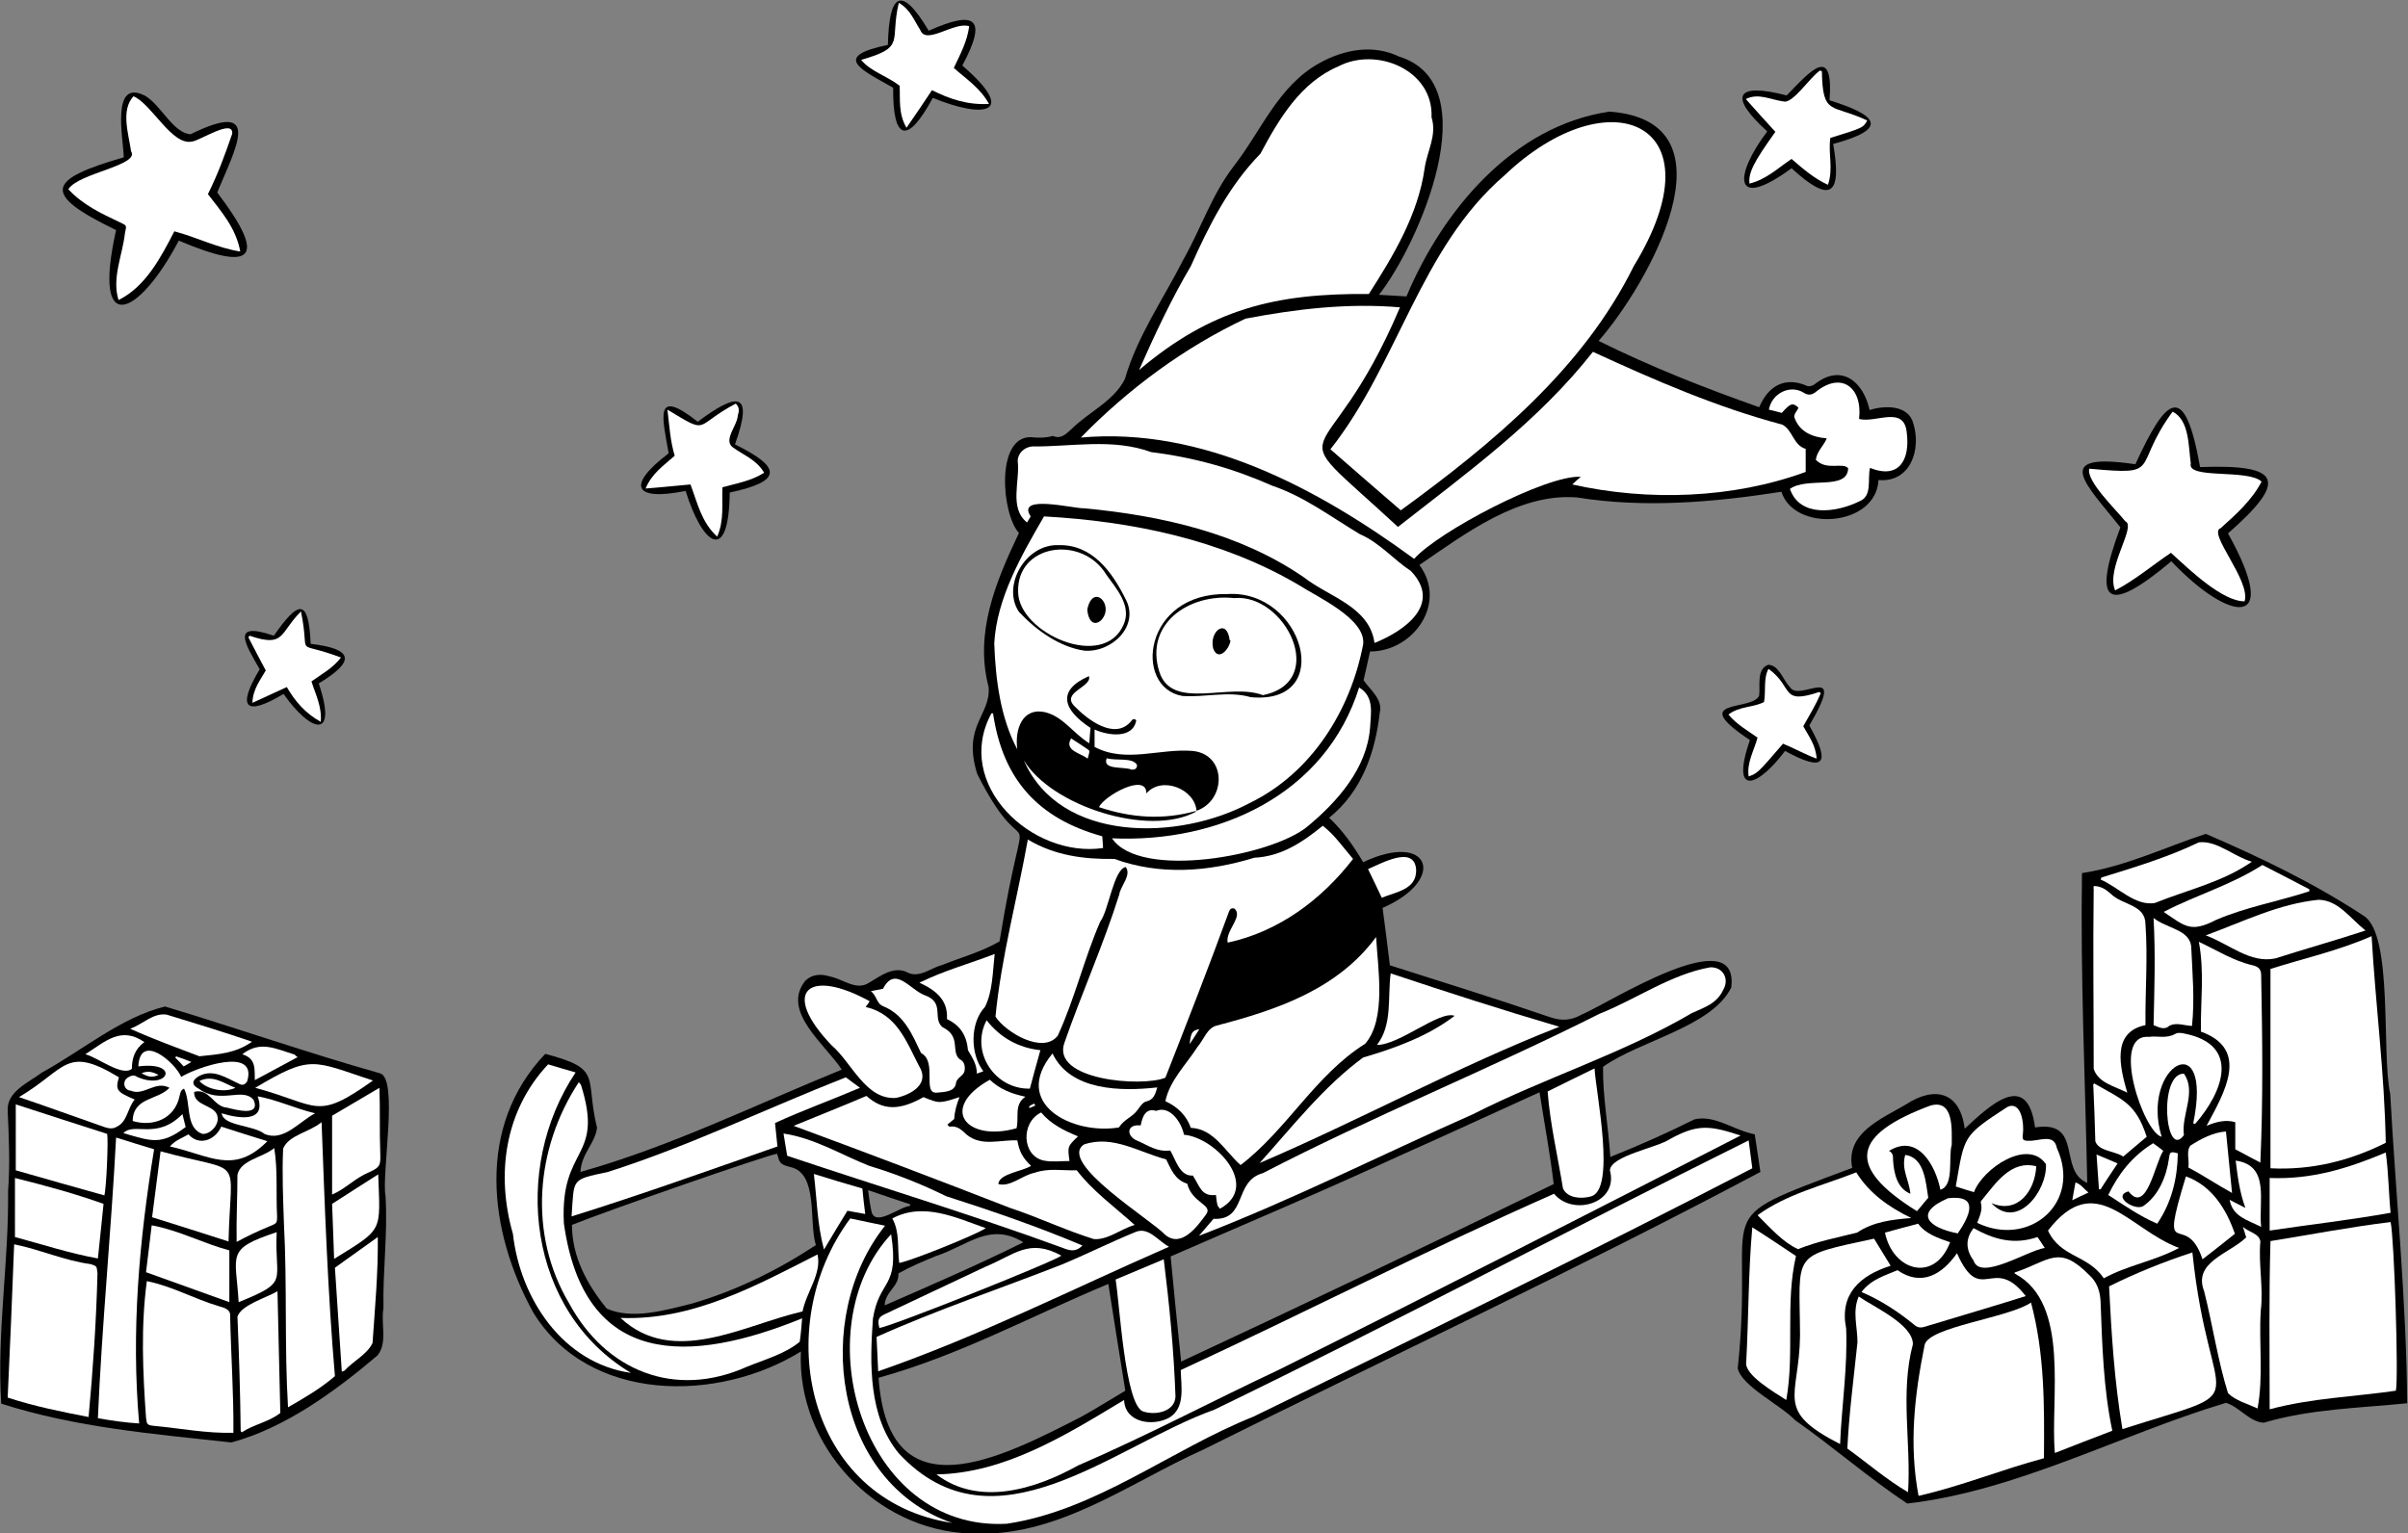 <?xml version="1.0" encoding="utf-8"?>
<!-- Generator: Adobe Illustrator 26.0.0, SVG Export Plug-In . SVG Version: 6.00 Build 0)  -->
<svg version="1.1" id="Capa_1" xmlns="http://www.w3.org/2000/svg" xmlns:xlink="http://www.w3.org/1999/xlink" x="0px" y="0px"
	 viewBox="0 0 595.3 379.2" style="enable-background:new 0 0 595.3 379.2;" xml:space="preserve">
<rect x="0" y="0" width="595.3" height="379.2" fill="#808080" stroke="none"/>
<style type="text/css">
	.st0{fill:#FFFFFF;}
</style>
<g>
	<path d="M473,104.7c-1.2-4.6-7.1-4.5-10.8-3.3c-1.5-6.9-6.8-11.5-13.3-6.6c-0.5,0.5-1.4,0.8-2,0.7c-5.5-2.5-9.7-0.2-12,5.2
		c-13.6-4.8-26.8-10-39.7-16.4c12-13.6,35.2-54.3,2.7-56.7c-23.9,3.5-41.3,24.5-50.2,45.7c-2.4-0.1-4.4-0.3-6.8-0.4
		c9.7-12.3,27.2-52,5-58.9c-6.4-3.1-13.6-1.8-19.7,1.6C316,21.2,311.8,32.4,305,41.1c-5.4,7-8.1,15.4-12.4,23
		c-4.9,9.7-11.4,18.9-14.5,29.6c-2.7,5.5-9,8.2-13.2,12.4c-1.3,1.1-2.5,2.6-4.6,1.7c-1.8,0.5-3.6,0.5-5.5,0.3
		c-8.7-0.1-7.2,19-2.9,23.7c-5.8,12.2-11,24.7-7.5,38.1c0.6,7-6.6,9.5-2.8,21.5c13.5,26.9,12.4-0.9,5.5,41.4
		c-4.5,2.6-9.4,3.9-14.1,5.8c-2.8,0.7-5.5,3.2-8.4,2c-3.5-2-7,0.8-9.9,2.5c-3.1,1.9-6.3-1-9.4-1.6c-2.2-0.7-4.4-0.7-6.2,1
		c-6.1,7.6,5,15.8,9,22c-21.4,8.7-42.2,19-64.6,25.3c0.2-4.5,3.6-7,4.1-10.9c-3.1-12.7,1.6-14.5-12.8-18.3
		c-17.1,17.9-14.1,43.7-3,63.9c13.7,22.5,45.7,22.4,66.2,9.7c-1.1,23.3,18.5,44.2,41.8,45c21.5,1.2,38.9-12.3,57.6-20.7
		c45.9-22.9,92.5-44.6,137.8-68.7c-0.5-3.2-0.9-6.3-1.4-9.3c-5.2-1-9.9-4.9-14.9-3.7c-6.8,3.4-13.6,6.4-20.8,9.3
		c-0.5-7.7-1.9-15-1.8-22.3c9.1-6.5,26.8-9.8,31.7-19.6c2.1-17-30.5,4-37,6.7c-2.7,1.5-5,1.6-7.9,0.6c-13.1-4.5-26.3-8.6-39.5-12.8
		c-0.6-5-1.2-9.7-1.8-14.2c16.1-7,11.7-19.1-4.8-11.3c-2.5-4.2-4.9-7.6-8.4-11c8-6.4,11.4-16.1,12.5-26c0.8-3.3-2.4-5.6-4-8
		c0.5-2.3,1.1-4.7,1.6-7.1c10.7,0,19.2-11.9,12.2-21.4c11.3-7.7,24.5-17.8,38.9-16.7c16.8,2.7,33.9,1.2,50.6-1.4
		c3.2,10.1,23.4,8.7,24-2.9C472.4,119.4,475,111,473,104.7z M170.9,322.4c-6.6,1.6-14.5,4-20.9,1.2c-4.9-6-8.6-12.9-8.6-20.7
		c7.8-3.2,48-17.2,50.7-17.6c0.7,2.4,0.7,2.6,3.3,3.3c7,1.5,4.5,13.7,6.3,19.3C192.1,314.2,181.9,319.2,170.9,322.4z M231.4,310.6
		c7.9-2.6,13.3-8.5,21.6-3.4c-11.3,5.6-22.6,10.5-34.3,15.6c0.2-3.6,3.6-4.6,3.4-7.9C225.1,313.2,228.2,311.9,231.4,310.6z
		 M215.5,299.8c-0.4-1.7-0.6-3.3-0.9-5.5c3.7,1.3,7.1,2.4,10.4,3.5c0,0.1,0,0.3,0,0.4C222.4,298.4,216.6,303.3,215.5,299.8z
		 M267.4,350.3c-19.9,10.2-47.8,24.8-50.2-9.6c19.9-5.5,37.8-15.3,56.8-23.2c1.4,9,2.8,17.7,4.2,26.4
		C274.5,346.1,271,348.3,267.4,350.3z M346,285.8c11.7-5.2,22.9-10.4,34.6-15.7c1.2,7.7,2.6,15.1,3.5,22.7
		c-30.6,14.9-61.2,29.5-92.1,43.9c-0.9-8.7-1.8-17.3-2.6-26C308.2,302.5,327.2,294.5,346,285.8z"/>
	<path d="M550.3,346.9c-26.3,7.9-51.7,21.8-78.8,24.9c-9.5-6.3-18.3-14-27.7-20.6c-3.5-3.7-13.2-8.4-14.2-12.8
		c4.4-41.6-8.8-35.7,28.3-49.6c-1.7-8.6,7.2-12.1,13.3-15.7c7.2-4.7,13.4-3,14.5,6c6.2-5.7,15.5-14.7,17.4-0.3
		c12-1.9,5.6,10.7,12.9,13.7c-0.5-25.5-1.7-51-1.3-76.6c10.7-1.6,20.8-6.5,30.6-9.7c13.5,5.8,26.8,12.2,39.1,20.3
		c7.3,4.7,4.3,34.1,6.5,44c1.4,25.5,4,51,4.2,76.5c-11.8,1.2-23.9,1.4-35.4,4.8C556.3,351.8,553.5,347.8,550.3,346.9z"/>
	<path d="M0.3,347.1c-1.1-17.9,1.9-34.8,1.7-52.6c0.5-6.6,0.2-13.2-0.1-19.8c-0.3-4.8,5.2-7,8.5-9.5c9.9-5.4,19.6-13.7,30.4-16.3
		c17.7,5.3,35.3,11.5,53.1,16.5c4.7,1.1,0.4,24.9,1.4,30.3c0.6,9.3-0.7,18.5-0.5,27.8c-0.7,3.8,1.1,8.6-1.5,11.7
		c-10.5,8.9-22.8,17.9-36.1,21.5C38,354.6,18.7,353,0.3,347.1z"/>
	<path d="M536.8,138.8c-15.5,13-19.9,11.1-12.6-8.4c-8.5-10.7-17.4-18.7,3.7-15.6c7.8-17,12.2-20.6,16,0.7c19.7-0.7,22.2,3,6.9,16.4
		C564.4,156.3,550.9,153.7,536.8,138.8z"/>
	<path d="M30.6,38.9c-0.1-4.5-3.3-19.7,5.3-15.2c3.9,2.3,6.9,9.2,11.2,9.5c18.3-9,10.9,3.9,6.6,14.4c12.4,16.3,9.1,19.8-9.5,11.9
		C34.5,78,22.6,84.1,28.7,56.9C10.1,47.9,11.6,44.4,30.6,38.9z"/>
	<path d="M219.5,11.1c0.3-12.2,3-15.4,10.1-3.5c11.6-5.2,14.6-3.1,8.3,8.6c13.9,12,5.4,13.2-7.3,8c-6.3,11.7-9.9,10.6-9.8-2.5
		C212.9,17.2,205.5,14,219.5,11.1z"/>
	<path d="M165.3,112.1c-1.5-8.8-3.8-16.5,7.2-7.8c9.6-7.2,14-7.8,9.2,5.6c11.6,5.7,11.8,9.1-1.3,11.9c-0.2,18-6.8,12.9-10.9-0.4
		C156.5,124,154.9,120,165.3,112.1z"/>
	<path d="M453.2,35.6c2.2,12.7-0.6,14.9-10.3,6c-14.7,10.8-14.2,1.7-6-9.1c-9.6-8.7-7.9-12.2,4.8-8.9c6-6.2,11.6-12.7,10.6,1.2
		C464.1,28.5,467.2,31.8,453.2,35.6z"/>
	<path d="M64.2,165.5c-3.6-6.3-7.3-12,3.5-8.3c6-8.6,8.6-9.6,9.1,2c10.7,1.3,11.1,4.3,2,9.8c4.8,14.3-2.1,12-8.7,2.6
		C60.6,177.3,58.5,175,64.2,165.5z"/>
	<path d="M447.3,179.4c5.4,9.6,3.7,11.6-6,6.3c-6.7,8.9-13.6,11.6-8.7-2.7c-15.8-10.5,0.7-7,2.3-11c0.3-2.5-0.7-6.5,2.2-7.6
		c2.7,0,3.7,3.8,5.4,5.5C444.8,173.9,456.9,163,447.3,179.4z"/>
	<path class="st0" d="M388.7,119.8c0.6-0.6,1.2-1.1,2.1-1.9c-8.5-0.5-35.3,13.6-41.2,20.3c-23.8-17.4-52.2-32.7-82.4-30
		c11.7-12,25.6-22.3,40.7-29.4c12.6-2.4,25.3-3.9,38.2-2.8c-18.7,44.1-31.4,25.7-0.5,54.3c17.1-13.4,34.7-26.1,48.2-43.3
		c15.2,7,30.6,13.7,46.8,18c2.6,1.3,2.7,5.1,5.8,6c0,1.8,0,3.5,0,5.7C428.4,123.3,407.4,124,388.7,119.8z"/>
	<path class="st0" d="M346.3,126.2c-6-5.2-11.7-10.1-17.4-15.1c16.7-21.1,22.2-49.8,43-67.7c26-24.8,53.7-13.1,32,22.4
		C391.3,91.3,368.9,109.7,346.3,126.2z"/>
	<path class="st0" d="M295.8,200.5c7.4-2.6,7.5-13.9-0.9-14.8c-8.2-0.7-16.6,3.1-24.3-1c0-1.3,0-2.8,0-4.3c3.3,1.5,9.5,2.4,10.3-2.3
		c-0.7-0.6-1-0.1-1.4,0.4c-4,4.5-10.6-0.5-13.8-3.8c-3.6-3.5,4.4-4.8,3.5-7.5c-8.2,3.6-6.2,8.5,0.4,12.8c-0.1,0.9-0.2,2.2-0.3,3.8
		c-4.1-2.5-6.4-6.6-11-7.7c-5.5-1.2-7.5,4.2-6.8,9.2c-4.2-7.8-5.4-17.5-5.7-26.2c0.6-11.2,6.8-21.9,12.3-31.4
		c21.7,1.2,43.7,5.7,62.7,16.8c4.8,3.1,16.9,8.5,16.2,14.8c-3.1,16.4-12.8,31.9-28.1,39.3c-17.4,9.3-46.8,10-55.8-10.6
		c6.8,11.3,30.9,19.1,42.6,12.7C295.4,200.5,295.6,200.5,295.8,200.5z M303.4,146.9c-20.8-0.4-23.3,23.1-11.1,25.2
		c5.6,0.4,11.4-1.3,16.9,0.3C330.4,174.4,322.2,145.7,303.4,146.9z M261.7,134.8c-8.2-0.3-14.1,10.1-9.8,16.5
		c4.2,4.5,10,8.7,16.2,9.6c6.8,0.5,13.8-6.2,10.1-12.9C274.9,141.4,270,134.6,261.7,134.8z"/>
	<path class="st0" d="M254.1,207.6c6.7,4,13.9,4.9,21.4,4.8c11.3,4.1,23.2,3.2,34.6-0.3c6.6-0.3,11.9-3.8,16.9-7.9
		c2.9,2.2,5,5.3,7.5,8.2c-7.8,10.1-18.4,18-31,20.7c-0.6-3,3.9-6.4,1.7-8.4c-0.8-0.3-1.2,0.2-1.4,0.8c-5,13.7-10.4,27.5-15.7,41
		c-5.8,2.4-28.5,0.6-24.9-8.8c4.3-12.3,9.6-24.1,13.5-36.5c0.3-2.1,3.1-4.8,1.6-6.8c-3,0.6-4.2,10.7-6.3,13.5
		c-4,9.2-6.3,19.1-10.5,28.2c-3.6,4.7-12.9-0.8-15.4-4.7C247.5,236.9,251.5,222.1,254.1,207.6z"/>
	<path class="st0" d="M338.4,72.7c-23.1-0.2-39,3.7-56.8,18.8c3.9-8.8,7.9-17.4,12.8-25.7c4.5-10.1,9.4-19.8,17.2-27.8
		c4.6-8.6,9.9-17.6,19.3-21.6c9.4-4.9,23.5,0.9,23,12.6c1.4,4.5-1.1,8.3-1.7,12.6C350.6,53,344.5,63.2,338.4,72.7z"/>
	<path class="st0" d="M220.3,305.2c2.1,13.6-2.9,10.9-4.5,20.9c-0.8,11.2-1.1,24.2,6.4,33.3c23.6,25.4,53-1.9,78-10.8
		c44.4-21.5,88-44.7,132.1-66.6c0.3,2.4,0.6,4.6,0.9,6.9c-40.8,21.1-82,41.3-123.3,61.4c-20.5,8.2-38.9,23.2-61,26.5
		C213.1,378.8,198.6,328.5,220.3,305.2z"/>
	<path class="st0" d="M339.8,159c-1.2-9-11.3-11.4-17.4-16.2c-16-11-35.3-15.3-54.3-17.1c-2.7,0.1-17-3.6-13.3,2
		c-0.2,0.3-0.5,0.9-0.9,1.5c-4.5-3.6-1.7-10.2-2.3-15.2c0-1.9,1.6-3.4,3.5-3.6c9.8,0.1,19.9-2.1,29.5,1.4c10.5,1.3,20.2,4,29.9,8.3
		c8,2.7,14.5,7.7,21.7,12c4.9,2.1,8.2,6.2,12.6,9.1C356.5,149.3,347.5,155.9,339.8,159z"/>
	<path class="st0" d="M384.2,295.2c4.7,5.7,16,2.3,13.8-5.8c0.2-3.6,11.7-5.6,14.8-7.7c6.9-3.8,9.9-3.4,17.5-0.9
		c-38,19.5-76.1,39-114.3,58c-16.6,7.8-32.6,16.3-49.5,23.6c-10.6,5.9-24.5,10.2-35,2.2c17-0.3,32.1-9.8,46.4-18.4
		c0.2,5.6,7,6.6,11.1,4.4c4.1-2.4,3-7.7,2.9-11.8C322.8,324.5,353.1,308.9,384.2,295.2z"/>
	<path class="st0" d="M306.7,288.1c-3.7-3.2-6.6-9-12.3-9.2c-1.1-3.1-3.3-5.2-6.3-6.6c1.1-5.2,5.2-9.1,8-13.5
		c1.5-1.7,2.3-4.6,4.7-5.2c15-3.9,29.9-9,39.4-21.9c0.4,7.7,2.6,20.3-2.7,26.4C325.1,265.9,318.2,279.3,306.7,288.1z"/>
	<path class="st0" d="M296.4,305.6c1.4-1.6,2.5-2.9,3.6-4.2c8.4,0.4,4.9-9.3,12.2-11.3c27.2-14.1,55.8-25.6,83.2-39.4
		c9.1-3.6,17.7-9.8,27.4-11.5c3.2-0.1,4.8,2.9,3.2,5.6c-1.6,3.4-4.6,4.3-7.7,5.7c-17.2,10.1-36.4,16-54.1,25
		C341.6,285.5,319.5,296.7,296.4,305.6z"/>
	<path class="st0" d="M254.9,288.3c-2.2,1.4-7.9,1.9-8.1,4.5c3,0.8,5.9-2.2,9-2.8c3.4-1.2,6.8-0.5,10.4-0.6c3.9,5.1,9.3,9,14.3,13.5
		c-3.4,1-6.7,3.8-10.1,3.5c-7.1-2.2-13.7-5.4-20.7-7.7c-17.7-6.9-35.6-13.7-53.5-20.3c6.3-2.6,12.2-4.9,18-7.4
		c4,3.6,8.1,3.7,14.1,0.3c3.9,1.6,3.9,1.6,8.9,0c-0.7,1.8-1.2,3.5-1.3,5.4c-0.5,0.4-1.1,0.9-1.7,1.4c0.3,0.3,0.5,0.6,0.6,0.5
		c1.9-0.3,3,0.9,4.2,2c3.7,3,8.2,1.2,12.5,1.4C252,284.7,252.7,286.2,254.9,288.3z"/>
	<path class="st0" d="M359.6,251.2c-3.7-1.4-13.6,7.2-19.2,7.2c3.9-5,2.6-11.7,3.4-17.7c14.1,4.7,27.4,9,41.7,13.2
		c-25.3,9.9-49.1,23-74.1,33.7c8.1-9,15.9-19,25.6-26.1C344.9,259.2,353.1,256.2,359.6,251.2z"/>
	<path class="st0" d="M143.1,267.6c0.3,0.4,0.4,0.5,0.5,0.6c5.9,18.6-5.2,15-4.2,34.3c5,35.9,31.2,34.8,58.9,23.5
		c-0.2,2.1-0.3,4-0.6,5.8c-3.6,3-8.7,4.4-13.1,6.2c-17.7,7.9-34.8,1.1-43.9-15.7C130.6,305.3,132.3,284,143.1,267.6z"/>
	<path class="st0" d="M336,170c3.8,2.3,2.9,6.3,2.7,10c-0.8,10-8,18.2-15.5,24.4c-8.8,7.3-41.4,13.2-48.3,2.9
		C301.3,208.5,327.7,196.5,336,170z"/>
	<path class="st0" d="M235.4,376.6c-36-5.5-45.1-48.5-25.2-75.3c2.9,0.6,5.6,1.2,8.6,1.8C200.7,325.8,206,366.5,235.4,376.6z"/>
	<path class="st0" d="M135.5,263.2c2.2,0.7,4.5,1.3,6.8,2c-15.9,23.8-11.8,59.1,13.7,74.3c-16.9-2.4-27.4-18.4-29.2-34.4
		C122.6,290.5,124.7,274.7,135.5,263.2z"/>
	<path class="st0" d="M217.1,339.1c-0.1-3-0.3-5.8-0.4-8.5c14.9-6.7,30.5-11.9,45.8-17.9c6-2.5,12-5.5,18.1-8
		c3.3-1.5,5.7,2.2,8.4,3.6C265,318.8,241.9,330.5,217.1,339.1z"/>
	<path class="st0" d="M451.6,108.4c-3.7-0.3-6.8-1.7-8-5.2c-0.2-0.8,0.8-1.7,1-2.4c-1.4-1.3-2-1.1-4.1,1.3c-1-0.3-2.1-0.5-3.2-0.8
		c0.7-4,5.2-6.3,8.6-4.2c1.1,0.7,1.9,0.6,2.9-0.1c6.4-5.3,11.7-1.2,10.8,6.6c4.2,1.1,11.2-3.5,11.8,3.5c0.8,6.6-1.9,11.5-9.1,8.6
		c-0.7,2.8,0.7,7-2.7,8.3c-5.5,2.7-14.6,4.1-17.1-3.1c4.3-3.1,14.2,0.5,14.4-5.1c-1.3-1.6-5.3,0.7-8-2.1
		C449.2,111.5,450.9,110.2,451.6,108.4z"/>
	<path class="st0" d="M209.1,266.4c1.1,0.8,2.1,1.6,3.5,2.6c-7.3,3.1-14,5.5-21,8.7c0.2,2.1,0.4,3.9,0.6,5.8
		c-16.9,5.9-33.6,11.9-50.9,17.3c0.7-9.5-0.3-9,9-11C170.4,283.4,189.5,274.1,209.1,266.4z"/>
	<path class="st0" d="M215,247.6c-0.4,0.6-0.6,0.9-1,1.4c7.7,1.8,10,8.4,13.2,14.6c2.8,4.4-1.9,7.1-5.7,7.9
		c-7.5,0.5-10.9-8.7-15.9-13C192.7,245,200,239.3,215,247.6z"/>
	<path class="st0" d="M275.8,316.4c3.9-1.6,7.8-3.3,11.9-5c1.4,11.3,2.5,22.6,2.9,33.9c-0.1,3.8-5,4.8-8.1,3.7
		C278.1,347.1,276.8,322.4,275.8,316.4z"/>
	<path class="st0" d="M293.5,292.7c1.2,4.9,6.6,5.2,4.6,7.7c-2.2,3-6.1,8.3-10.1,4.9c-3.3-3.6-26.7-17.9-20-22.3
		c7.1-2.4,13.5,1.9,20.3,3.7C289.4,288.9,290.4,291.8,293.5,292.7z"/>
	<path class="st0" d="M202.1,310.2c1.1,4.7-2.7,9.2-3.7,14.1c-14.5,3.3-31.9,13.8-45,1.6C171.1,326.6,186.8,318,202.1,310.2z"/>
	<path class="st0" d="M382.6,269.9c4-2,7.7-3.8,11.6-5.7c0.3,5.9,5.5,30.5-1.1,31.7c-2.2,0.6-5.6,0.4-6.7-2
		C385.1,285.9,383.2,277.9,382.6,269.9z"/>
	<path class="st0" d="M260.2,260.5c4.4,9.3,17,9.4,25.9,8.4c-0.5,1.7-0.9,3.1-2.8,3.5c-0.8,0.2-1.5,1.3-2.1,2.1
		c-1.3,1.8-3.1,2.1-4.6,4.3C265.2,280.7,249.9,273,260.2,260.5z"/>
	<path class="st0" d="M267.6,308c-1.8,1.8-3.3,1.2-5.1,0.5c-22.4-8.2-45.3-15.1-67.9-22.7c-0.3-1.8-0.6-3.6-0.9-5.5
		c7.8,1.2,14.1,5.2,21.2,8c6.6,2,12.9,4.5,19,7.5C245.4,299.5,256.5,303.3,267.6,308z"/>
	<path class="st0" d="M245.5,176.4c2.4,16.3,11.1,26,27,30.4c0.1,0.9,0.1,1.8,0.2,2.9c-17.6,2.6-37.1-15.8-27.6-33.3
		C245.2,176.4,245.4,176.4,245.5,176.4z"/>
	<path class="st0" d="M215.3,245.1c1.1-0.2,2-0.4,3-0.6c3-5.8,6.6,0.2,10.3,1.6c5.1,1.8,1.8,5.7,4.4,7.9c4.7,2.3,2,5.9,4.2,7.9
		c1.1,0.5,1.4,1.5,1.3,2.6c-0.1,1.7-2.1,1.8-2.2,3.6c-0.5,2-3,1.9-4.7,2.1c-3.7,0.3,0.2-7.7-3.9-9.8c-2.1-4.4-4.1-9.4-9.2-11.5
		C216.6,248.2,216.9,246.4,215.3,245.1z"/>
	<path class="st0" d="M289.3,284.5c-3.3,0.4-5.3-1.2-8.1-2.4c-2.8-1.1-2.8-4.2,0.8-3.8c0.4-2.1,1.2-4.4,3.8-3.6
		c3.5-1.4,6.3,2.9,6.9,5.9c7.8,0.7,19,12.7,8.9,18.3c-0.7-0.8-0.7-0.8-1-3.4c-3.6,0.4-3.9-2-5.7-4.8
		C291.6,290.9,290.7,286.8,289.3,284.5z"/>
	<path class="st0" d="M262.4,310.5c-2.1,1.6-41.5,17.3-45,17.9c-0.5-2-0.3-2.7,1.5-3.5c8.2-3.9,16.4-7.7,24.6-11.6
		C250.8,310.3,254.4,306.1,262.4,310.5z"/>
	<path class="st0" d="M234.1,252c0.3-4.7-2.7-7.1-6.8-9c6.1-3,12.4-4.7,18.6-7.1c-0.5,4.6-0.5,9.3-2.4,13.1
		c-3.7,3.9-3.7,11.6-0.4,15.9c-0.6,0.2-1.1,0.4-1.6,0.6c0-2.3-1.1-3.9-2.2-5.8C239,256.2,237.5,253.6,234.1,252z"/>
	<path class="st0" d="M220.6,301.3c7.7-4.1,15.7-0.2,23.1,2.4c-2.3,1.6-18.7,8.2-21.4,8.6C221.8,308.5,222.5,304.8,220.6,301.3z"/>
	<path class="st0" d="M295.8,200.5c-8.1,2.3-16,1.8-24.1-0.9c1.1-2.7,11.8-8.7,11.7-3.4C287.2,191.8,295.4,195.1,295.8,200.5z"/>
	<path class="st0" d="M243.9,252.3c3.5,4.4,7.9,6.8,13.3,7.4c-0.9,3.2-1.7,6.1-2.6,9.5C245.9,269.4,239.8,260.1,243.9,252.3z"/>
	<path class="st0" d="M244.7,267c2.5,2.4,5.5,3.5,8.8,4.2c-2.9,2-1.5,5-2.2,7.8C238.9,282.5,232,274.1,244.7,267z"/>
	<path class="st0" d="M213.2,293.9c0.2,2.1,0.4,4.1,0.7,6.3c-1.6-0.3-2.9-0.5-4.4-0.8c-1.9,3.1-3.8,6.2-5.8,9.6
		c-1.7-6.4-1.7-12.1-2.5-18.7C205.3,291.6,209.1,292.7,213.2,293.9z"/>
	<path class="st0" d="M257.4,275.1c2.4,2.9,5.7,4.5,9.1,5.9c-2.6,2.5-2.6,2.5-2.1,6.1c-2.1,0-4.2,0.3-6.3-0.1
		C252.6,285.9,252.3,277.5,257.4,275.1z"/>
	<path class="st0" d="M341.6,222c-1.2-2.6-2.3-4.8-3.4-7.1c3.2-1.3,11.5-6.1,11.9,0.2C350.2,220,345.2,220.5,341.6,222z"/>
	<path class="st0" d="M273.6,187.5c2.3,0.7,6.5-0.3,7.5,1.7c0,0.9-0.6,1.2-1.4,1.1C277.9,189.5,272.4,190.5,273.6,187.5z"/>
	<path class="st0" d="M268.9,187.6c-1.8-1.4-5.9-2-4.1-5c1.4,0.9,2.8,1.8,4.1,2.7C269.5,185.7,269.4,185.7,268.9,187.6z"/>
	<path class="st0" d="M296.5,254.5c-0.8,1.3-1.5,2.3-2.4,3.7C294.4,255.4,294.7,254.8,296.5,254.5z"/>
	<path class="st0" d="M255.9,273.4c-0.4,0.2-0.9,0.4-1.4,0.6c0-0.2-0.1-0.4-0.1-0.4c0.4-0.3,0.8-0.5,1.3-0.7
		C255.8,273.1,255.9,273.3,255.9,273.4z"/>
	<path class="st0" d="M586.3,231.5c1,17.2,3.2,33.9,3.5,51.1c-9,4.5-18.4,6.8-28.5,6.3c0-16.6,0-32.9,0-49.3
		C569.5,237,578.1,235.1,586.3,231.5z"/>
	<path class="st0" d="M591,302.2c0.9,3.9,2,38.6,1.3,41.7c-10.3,1.5-20.8,1.8-31.2,4.6c0-14.1-0.2-27.6,0.2-41.6
		C571.3,305.3,581,303.4,591,302.2z"/>
	<path class="st0" d="M502.1,322.1c3.4,12.7,3.3,25.5,3.2,38.5c-10.5,2.8-20.4,6.9-31,9.3c-2.4-12.7-1-24.9,1.5-37.3
		C476.7,328.1,496.6,325.9,502.1,322.1z"/>
	<path class="st0" d="M524.7,353.4c-2-11.9-2.7-23.4-3.3-35.3c6.4-3.2,13.3-6,20.6-8.4C546.2,350.7,559.1,342.4,524.7,353.4z"/>
	<path class="st0" d="M508,359.3c-1.2-13.4,3.9-36.9-9.8-44.3c-0.1,0-0.1-0.1-0.2-0.3c8.7-2.9,10.9-7.1,18.5,0.6
		c1.9,1.7,2.7,4,2.8,6.6c0.4,10.7,0.7,21.5,2.9,31.9C517.5,355.6,512.8,357.4,508,359.3z"/>
	<path class="st0" d="M454.9,357.1c-16.4-8.4-10.1-11.4-9.9-26.8c-0.1-20.8-2.5-19.5,18.3-24c1.4,2.3,2.7,4.4,4.1,6.7
		c-7.6,2.4-12.7,7-11,15.5C456.8,338.1,455.3,347.5,454.9,357.1z"/>
	<path class="st0" d="M558.8,287.5c-2.3-1.2-4.3-2.3-6.2-3.3c0-2.3,0-4.5,0-6.7c-2.4-0.7-4.7-0.1-7.1,0.9
		c4.4-8.2,10.8-18.9-1.4-23.3c-0.1-7.7,0.9-14.6-0.5-22.2c4.5,2.1,8.5,4.7,13.3,5.8c1.3,0.3,2.1,0.9,2.1,2.4
		C559.3,256.7,559.5,271.8,558.8,287.5z"/>
	<path class="st0" d="M456.7,358.2c0.4-8.6,1.6-17.6,2.5-26.3c0-3.9-1.3-7.5,0.3-11.3c3.9,2.7,13.4,6.9,13.4,11.8
		c-3.2,12-0.4,24.5-1.2,36.6C466.4,365.9,461.8,361.9,456.7,358.2z"/>
	<path class="st0" d="M517.6,219.1c1.8,0,3.1,0.9,4.2,1.9c2.9,2.9,8.6,2.6,8.6,7.6c0.6,8.3-0.1,16.6,0,24.9
		c-8.5,1.7-6.3,10.5-4.5,16.7c-3.1-1.6-7.2-2.4-8.3-5.9c0-14.8-0.2-29.7,0-44.5C517.5,219.7,517.6,219.5,517.6,219.1z"/>
	<path class="st0" d="M488,294.8c-1.6-0.5-3.1-0.9-4.5-1.4c2.2-12.6,1.6-12.4,12.8-19.7c3.5-1.5,4.1,4.3,3.8,6.7
		c-0.2,1.4,0,1.7,1.4,1.7c2.7,0.1,6.3-1.9,7,1.8c6.2,13.5-6.8,24.7-19.7,18.5c0.6-1.7,1.4-3.2,0.9-5c-0.1-0.2,0.1-0.5,0.3-0.7
		c3.4-4.1,7.1-9.9,13.4-8.3c-0.3,6.1-4.6,11.9-11.1,9.1c6.3,6.8,13.8-2.9,13.5-9.6C501.4,281.4,490.2,288.9,488,294.8z"/>
	<path class="st0" d="M558.1,348.3c-2.5-1.2-5.4-1.9-7.3-3.8c-2.5-8-3.8-16.9-5.9-25.2c-2.8-7.2,6.1-9.2,10.4-13.3
		c-0.2-0.6-0.4-1.4-0.8-2.6c1.6,1.4,4,1.6,4.3,3.6c-0.5,5.7,0.8,11.4,0.1,17.1C558.4,332.1,559.6,340.4,558.1,348.3z"/>
	<path class="st0" d="M561.1,304.3c0-4.6,0-8.7,0-13c10.3,0.4,19.2-2.3,28.7-6.3c0.7,5,0.7,9.9,1.2,14.9
		C581,301.7,571.1,302.8,561.1,304.3z"/>
	<path class="st0" d="M433.2,303.5c3.8,2.4,7.2,4.7,10.8,7.1c-2.7,11.6-0.3,23.8-2.4,35.6c-2.6-1.7-10.5-6.2-9.9-9.4
		C432.3,325.7,432.2,314.6,433.2,303.5z"/>
	<path class="st0" d="M434.5,300.5c7.3-5.3,16.1-7.3,24.4-10.6c3.3,5.3,8.1,8.6,13.6,11.3c-4.9,0.4-9.3,0.9-13.4,3.6
		c-5.1,1.3-9.6,2.1-14.6,4.1C440.8,307.2,437.8,303.8,434.5,300.5z"/>
	<path class="st0" d="M460.2,319.5c2.4-3.2,5.9-4.1,8.9-5.4c5.9,4.1,11,1.1,14.7-4.2c5.9,13.3,8.9,0.1,17,10.6
		c-8.2,2.6-16.5,5-24.7,7.5c-1.2,0.4-2,0.4-3-0.5C469.2,324.3,464.9,321.5,460.2,319.5z"/>
	<path class="st0" d="M584.8,230.1c-7.6,2.5-14.8,4.5-22.3,6.9c-6.2,1.3-11.3-3.5-17.2-5.7c9.3-3.4,18-7.8,27.9-8.8
		C578.1,222.6,581,227.1,584.8,230.1z"/>
	<path class="st0" d="M538.7,308.6c-6.2,3.3-12.8,4.3-18.6,7.5c-4-5.9-10.7-5.1-13.8-11.8C518.1,289,526.1,303.9,538.7,308.6z"/>
	<path class="st0" d="M479.7,294.2c-1.2-6-5.6-14-12.7-9.6c1,0.5,1,1.3,1,2.3c0.2,3.2,1,7,4.3,8.3c-0.4-3.6-2.3-6-1.3-9.6
		c4.8,0.6,5.1,6.9,5.7,10.6c-1,1.1-1.8,2.2-2.8,3.3c-18-11.2-15.7-19,3.3-26.1c5.9-1.7,5.3,6,5.3,9.7
		C481.6,286.1,483.2,293.2,479.7,294.2z"/>
	<path class="st0" d="M542.2,277.8c5.1-24.7-13.2-14.3-7.8,3.3c-4.4-0.9-12.8-25.4-3.2-24.7c2.2-0.3,4.3,0.5,6.5-0.7
		c0.6-0.4,1.6-0.3,2.4-0.1c13.9,2.8,9.5,14.4,2.6,22.3C542.5,277.9,542.3,277.8,542.2,277.8z"/>
	<path class="st0" d="M519.5,217c8.1-2.5,16.4-5,24.1-8.7c4.5-0.5,8.4,3.4,13.1,4.8c-7.4,5.1-15.8,6.9-24,10.2
		c-4.9,0.8-9.1-4-13.4-5.8C519.4,217.3,519.5,217.2,519.5,217z"/>
	<path class="st0" d="M534.9,225.5c8.3-4.3,16.4-6.5,24.4-11.6c3.8,1.9,7.7,4,11.6,6c0,0.2,0,0.3,0,0.5c-7.6,2.5-15.7,3.9-23.1,7.1
		C541.6,230.7,540.2,229.1,534.9,225.5z"/>
	<path class="st0" d="M532.4,227c3.2,2.6,8.8,2.8,9.3,7c0.3,6.6,0.9,13.1,0.2,19.7c-1.9-0.1-3.8-0.9-5.5-0.1c-1.3,1.2-2.5,0.5-4-0.1
		C532.6,244.4,532.9,236.3,532.4,227z"/>
	<path class="st0" d="M544.5,311.4c-4.2-12.7-11,2.1-4.1-20.5c6.4,2.3,10,8.1,12.1,14.2C549.8,307.3,547.2,309.3,544.5,311.4z"/>
	<path class="st0" d="M532.3,282.7c0.9,0.7,1.7,1.2,2.5,1.9c-2,2.8-4.1,15.9-8.6,10c-4.2,1.2,1.7,5,3.7,3.6
		c3.7-2.5,5.7-7.3,6.3-11.7c0.2-1.7,0.4-1.8,2.2-1.3c-0.1,6.2-1.5,12.1-5.1,17.4c-4.4-1.9-8.1-4.5-12.1-7.1
		C523.7,290.3,527.1,285.9,532.3,282.7z"/>
	<path class="st0" d="M517.7,267.9c7.1,4.1,10.3,4.9,13,13.2c-1.9,1.6-3.9,3.3-5.8,4.9c-2.1-1.4-6.1-1.3-6.9-3.8
		c-0.1-4.6-0.3-9.2-0.5-13.8C517.4,268.3,517.5,268.2,517.7,267.9z"/>
	<path class="st0" d="M482.1,307.2c-3.9,10.2-14.2,7-16.1-2.4c2.7-0.7,5.4-1.5,8.2-2.2C476,305.1,479,306.1,482.1,307.2z"/>
	<path class="st0" d="M550.3,279.8c0.5,5.1,1,10,1.5,15.2c-3.8-2.1-7.2-4.4-10.8-6.3c0.3-1.8-0.6-4,0.5-5.4
		C544.1,281.6,547.2,280,550.3,279.8z"/>
	<path class="st0" d="M487.9,303.7c5,2.8,10,4.2,15.8,2.2c0.5,0.7,1.1,1.6,1.8,2.7c-4.2,0.6-16,8.3-17.6,3.1
		C486,309.1,485.8,306.4,487.9,303.7z"/>
	<path class="st0" d="M551.2,296.7c1.3,0.7,2.6,1.3,3.9,2c-1.4-3.8-1.9-7.6-2.4-11.7c8.6,1.2,5.6,10.1,6.3,16.4
		C555.5,301.6,552,300.9,551.2,296.7z"/>
	<path class="st0" d="M539.9,265.5c3.2,4.5-0.7,10.2,0,15.2C535.3,287.1,533.5,265.4,539.9,265.5z"/>
	<path class="st0" d="M484,305c-7.3-1.4-11-5-2.4-8.7C489.4,295.4,487,300.6,484,305z"/>
	<path class="st0" d="M518.3,285.5c1.9,0.8,3.4,1.4,5.2,2.2c-1.5,2.3-2.9,4.3-4.2,6.4c-0.1,0-0.2,0-0.4,0
		C518.7,291.2,518.5,288.5,518.3,285.5z"/>
	<path class="st0" d="M516.3,294.9c-1.5,0.7-2.6,1.2-4,1.9c0.3-1.6,0.5-2.9,0.8-4.4C514.4,292.8,515.1,293.9,516.3,294.9z"/>
	<path class="st0" d="M1.9,345.6C2.5,333,3,320.5,3.5,307.7c6.5,1.3,12.3,4,18.9,4.9c1.6,0.5,1.5,0.5,1.7,2.3
		c-0.3,11.9-1.1,23.6-2.2,35.5C15.2,349.1,8.6,347.8,1.9,345.6z"/>
	<path class="st0" d="M36.3,316.8c6.4,1.3,11.7,4.4,17.8,6.2c1.4,0.4,3,0.8,2.8,2.6c0.2,9.6,0.9,19.2,0.8,28.7
		c-6.5,0.2-13.1-1.1-19.6-1.7c-1.7-0.2-1.8-0.3-2-2C35.3,339.3,34.8,328,36.3,316.8z"/>
	<path class="st0" d="M79.5,277.5c0.8,21,1.5,41.9,3.3,62.8c-3.5,3-7.4,5.3-11.6,7.7c-0.9-15-0.2-30.3-1-45.3
		c-0.2-6.2-0.5-12.5-0.2-18.7C71.5,280.6,76.3,280.1,79.5,277.5z"/>
	<path class="st0" d="M28.7,281.3c3.3,1,6.3,2,9.4,2.9c-3.7,22.6-5.7,44.9-3.7,67.8c-3.4-0.2-6.8-0.7-10.2-1.3
		C25.2,327.5,27.5,304.4,28.7,281.3z"/>
	<path class="st0" d="M25.8,295.6c-7.4-2.1-14.7-4.1-21.9-6.2c0-5.6,0-10.8,0-16.3c7.6,2.5,15.2,4.9,22.6,7.3
		C26.8,282.1,26.3,293.8,25.8,295.6z"/>
	<path class="st0" d="M37.6,301c0.7-5.5,1.4-10.9,2.1-16.3C60.8,290.5,57,285,56.5,307C50.2,305,44.1,303,37.6,301z"/>
	<path class="st0" d="M25.6,297.7c-0.5,4.7-0.9,9-1.4,13.5c-7.1-1.3-13.8-3.5-20.5-5.3c0-4.9,0-9.6,0-14.6
		C11.3,293.2,18.3,295.1,25.6,297.7z"/>
	<path class="st0" d="M68.6,319.3c0.2,10.3,0.5,20.2,0.7,30.1c-2.9,2.3-6.6,2.8-9.5,4.8c-0.2-0.2-0.3-0.3-0.3-0.3
		c-0.1-9.4-0.4-18.9-0.8-28.3C59.6,322.7,65.9,320.9,68.6,319.3z"/>
	<path class="st0" d="M44.8,266.3c3.7-2.3,19-7.7,16.3,1.1c-0.5,0.8-1.1,1.1-2,0.6c-3.1-1.4-6.4-3.8-9.9-1.9c-1.8,1-1.9,2.2-0.1,3.1
		c5.4,4,10.9-0.5,13.6,2.8c1.8,4.2-4.5,2.4-6.6,1.9c-3.3-0.2-4.3-4.9-8.1-3.9c-0.2,3.7,5.5,3.1,5.8,6.3c0.3,1.9-1.8,4.2-3.7,4.1
		c-4.4-1.4-2.8-7.7-4.6-11.2c-0.9,0.4-0.9,1.1-1.1,1.8c-1.2,5.8-6.7,7.7-11.6,6.2c0.1-5.9,6.2-5.1,9.1-8.2c-3.5-1.9-6.3,2.1-9.6,0.7
		c-1.7-0.1-2.2-2.4-0.6-3.3c0.7-0.4,1.4-0.7,2.2-0.1c7.7,3.4,10.8-3.9,0.3-2.6C34.6,255.3,43.2,262.6,44.8,266.3z"/>
	<path class="st0" d="M4.7,271.3c11.8-7,11.5-12.9,24.7-4.9c-0.9,3.1-0.6,3.6,3.9,5.5c-1.8,2.1-1.8,5.5-4.4,6.7
		c-1.1,0.7-2.1,0.4-3.1,0.1C18.6,276.2,12.1,273.8,4.7,271.3z"/>
	<path class="st0" d="M56.7,322c-6.9-2.5-13.7-4.9-20.6-7.4c0.5-3.9,0.9-7.6,1.4-11.6c6.6,1.2,12.8,4.5,19.2,6.2
		C56.7,313.4,56.7,317.6,56.7,322z"/>
	<path class="st0" d="M84.5,339.2c-0.6-8.6-1.1-17.1-1.7-25.7c3.4-2.5,6.9-4.9,10.6-7.6c0.1,8.9-0.7,17.4-1.3,26.2
		c-1.3,2.8-4.8,4.5-6.9,6.8C85.2,339,84.9,339,84.5,339.2z"/>
	<path class="st0" d="M82.1,295.4c0-6.5,0-12.9,0-19.5c3.7-2.2,7.6-4.5,11.7-6.9c0.2,5.3,0,10.7,0.2,15.9c0.1,3.2,0.1,3.7-2.8,5
		C87.8,291.3,85.4,294,82.1,295.4z"/>
	<path class="st0" d="M58.5,307.1c-0.1-5.9,0.2-10.9,0.2-16.6c0.8-3.7,6.2-4.2,9.1-6.6c0.9,5.5,0.4,11.2,0.7,16.8
		c0,1.9-0.1,1.8-2,2.6C63.6,304.5,61.3,305.6,58.5,307.1z"/>
	<path class="st0" d="M92.2,267.2C78,277.3,79,273.3,63.1,269C77,260.7,77.3,262.3,92.2,267.2z"/>
	<path class="st0" d="M62.3,257.6c-4.1,2.9-8.3,3.1-13,3.6c-5.8-2.2-11.3-4.2-17.1-6.8c3.2-1.2,5.7-4,9-3.5
		C48.4,253.1,55,255.1,62.3,257.6z"/>
	<path class="st0" d="M82.6,311.3c-0.2-4.8-0.3-9.2-0.5-13.6c3.9-2.5,7.6-4.9,11.4-7.3C94,304.8,94.9,303.7,82.6,311.3z"/>
	<path class="st0" d="M68.4,304.7c-0.6,12.5,3.4,12.1-9.4,17.3C58.3,310.1,55.7,308.9,68.4,304.7z"/>
	<path class="st0" d="M66.1,282.2c-8.3,8.4-14.2,3.5-24.1,1.3c1.4-1.6,3.1-2.1,4.6-3c2.5,2.9,6.5,1.6,8.1-1.9
		C58.5,279.8,62.1,281,66.1,282.2z"/>
	<path class="st0" d="M54.8,275.3c4.2,1.3,11.2,2.4,8.9-4.2c4.9,0.9,9.2,3,14.2,4.2c-4,2.1-7.8,7.1-12.5,5.1
		C62.7,278.2,55.2,278.5,54.8,275.3z"/>
	<path class="st0" d="M32.6,264.3c-2.4,2-8.4-2.8-11.5-3.6c5-3.2,8.8-7,14.6-3C33.3,259.4,32.6,261.8,32.6,264.3z"/>
	<path class="st0" d="M73.6,261.4c-3.5,1.9-6.9,3.7-10.6,5.7c-0.1-2.7,0.4-5.3-3.1-6.4c4.5-3.5,8.3-1.3,13,0.1
		C73,261,73.2,261.2,73.6,261.4z"/>
	<path class="st0" d="M45.1,275.5c0.3,1.1,0.5,2.1,0.8,3.2c-6.1,4.6-8.5,3.5-15.4,1.5C33.2,277.4,38.7,282,45.1,275.5z"/>
	<path class="st0" d="M58.2,269c-2.7,1.3-7.1,0.4-8.9-1.7C52.7,265.7,55.3,267.9,58.2,269z"/>
	<path class="st0" d="M43.5,261.2c1.2,0.4,2.3,0.8,3.8,1.4c-0.8,0.5-1.3,0.8-1.9,1.1c-0.7-0.8-1.4-1.5-2.1-2.2
		C43.4,261.5,43.5,261.4,43.5,261.2z"/>
	<path class="st0" d="M35,265.4c1.6-0.7,2.8-0.3,4.2,0.4C37.7,266.5,36.8,266.4,35,265.4z"/>
	<path class="st0" d="M559.1,119.1c-2.4,4.6-6.2,8-10.1,11.5c-3.4,1.1,7.5,13,5.9,18.1c-5.5,0-13.5-7.7-18.2-12
		c-4.5,3-8.8,6.7-13.8,9.3c-2.4-5.5,5.4-15.9,2.5-17.1c-2.1-2.7-9.7-9.9-8.9-13c18.5,1.7,10.3,0,20.6-14.1c4.2,2.1,3.9,8.6,4.5,12.8
		C540.6,118.6,555.8,115.9,559.1,119.1z"/>
	<path class="st0" d="M16.9,46.8c2.4-4,17.8-5.9,15.5-9.4c-0.6-4.3-2.6-10.1,0.6-13.6c4.6,2,9.5,12.3,14.5,11.2
		c1.9-0.2,10.3-5.8,9.9-1.9c-1.8,5.2-3.5,9.9-6,14.9c3.1,4.1,6.9,8.2,8,14.2c-5.7-0.9-10.7-3.5-16.3-5c-3.3,6.4-7.1,13.7-13.8,17
		c-1.7-5.5,1-11.1,1.6-16.6c0.4-1.9,0.5-1.8-1.2-2.6C25,52.8,20.4,50.6,16.9,46.8z"/>
	<path class="st0" d="M222.2,0.7c2.8,1.6,3.7,4.2,5.3,6.7c1.4,3.9,8.5-2.2,12.1-0.9c-0.5,3.8-2.2,6.9-3.8,10.3
		c3,2.7,6.5,4.9,8.7,8.9c-5.3,0.3-9.7-1.2-14.1-3.4c-2,3-4,6-6.3,9.3c-2.1-3.6-1.5-7.2-1.7-10.4c-3.1-2.4-7.3-3.6-9.5-6.4
		C224.1,11.6,219.9,10.3,222.2,0.7z"/>
	<path class="st0" d="M181.9,99.8c1,1,0.8,2,0.5,2.9c-0.1,2.5-3.5,5.9-1.4,7.8c2.8,2.1,6,3.1,7.9,6.4c-3.1,2-6.7,2.6-10.3,3.6
		c-0.2,4,0.5,8.1-1.3,12.2c-3.9-3.6-4.8-8.1-6.6-12.9c-3.5,0.3-7.1,0.7-11.1,1c1.6-3.8,4.5-5.7,7.2-8.1c-1.1-3.6-1.3-7.3-1.8-11.4
		C175.6,107.7,171.3,105.4,181.9,99.8z"/>
	<path class="st0" d="M450.4,17.6c0.2,11.2,2.4,8,11.2,12.2c-1,1.8-1,1.8-9.1,4.3c-0.6,3.7,0.8,7.6-0.6,11.6c-3.5-1.6-6.2-4-9-6.4
		c-3.4,2.3-6.3,5.1-10.4,6.1c-0.3-2.7,1.1-5.4,6.4-12.8c-2.4-2.6-4.8-5.3-7.3-8.1c3.1-1.6,6.2,0.2,9.4,0.6c2.3,0.5,6.5-6.1,9-7.7
		C450,17.5,450.2,17.6,450.4,17.6z"/>
	<path class="st0" d="M84.3,162.6c-2.1,2.7-4.8,4.1-7.3,5.9c1,3.2,2.6,6.2,2.3,10c-3.8-2.1-6.3-5-8.4-8.6c-2.8,1.3-5.5,2.5-8.5,3.9
		c0.1-3.4,2-5.7,3.3-8c-1.5-2.8-2.9-5.5-4.3-8.2c0.1-0.1,0.2-0.3,0.3-0.4c8.8,3,7.3-0.6,12.7-6C76.9,163.3,72.1,158,84.3,162.6z"/>
	<path class="st0" d="M445.8,179.6c1.4,2.5,3.1,4.7,3.3,8c-3-1.1-5.6-2.6-8.3-3.7c-6.3,7.3-6.3,7.3-8.5,8.1
		c-0.5-3.4,1.3-6.3,2.2-9.6c-2.4-1.7-5.1-3.2-7.2-5.7c2.7-2.1,6.1-1.7,8.8-3.1c0.5-2.8-0.2-5.8,1.1-8.2c6.3,4.5,2.8,9,12.6,5.7
		c0.1,0.1,0.2,0.2,0.3,0.4C448.8,174.5,447.4,176.7,445.8,179.6z"/>
	<path class="st0" d="M305.1,147.9c12.6-1.2,23.5,20.7,7.1,24c-8.3-3.2-22.5,4-25.6-5.8C282.9,154.3,293.9,146.7,305.1,147.9z
		 M304.2,158.4c-0.1,0-0.1-0.1-0.2-0.1c-0.7-5.6-5.1-2.2-4.1,2C301.1,163.7,303.9,160.6,304.2,158.4z"/>
	<path class="st0" d="M251.7,146.4c-0.4-11.9,15.8-14.2,21.8-4.3c2.5,3.5,6.3,7.7,4.3,12.3C272.9,166,251.8,156.5,251.7,146.4z
		 M268.8,150.7c0.1,2.2,1.3,4.5,3.4,2.7C275.7,149.7,270.2,144,268.8,150.7z"/>
</g>
</svg>
